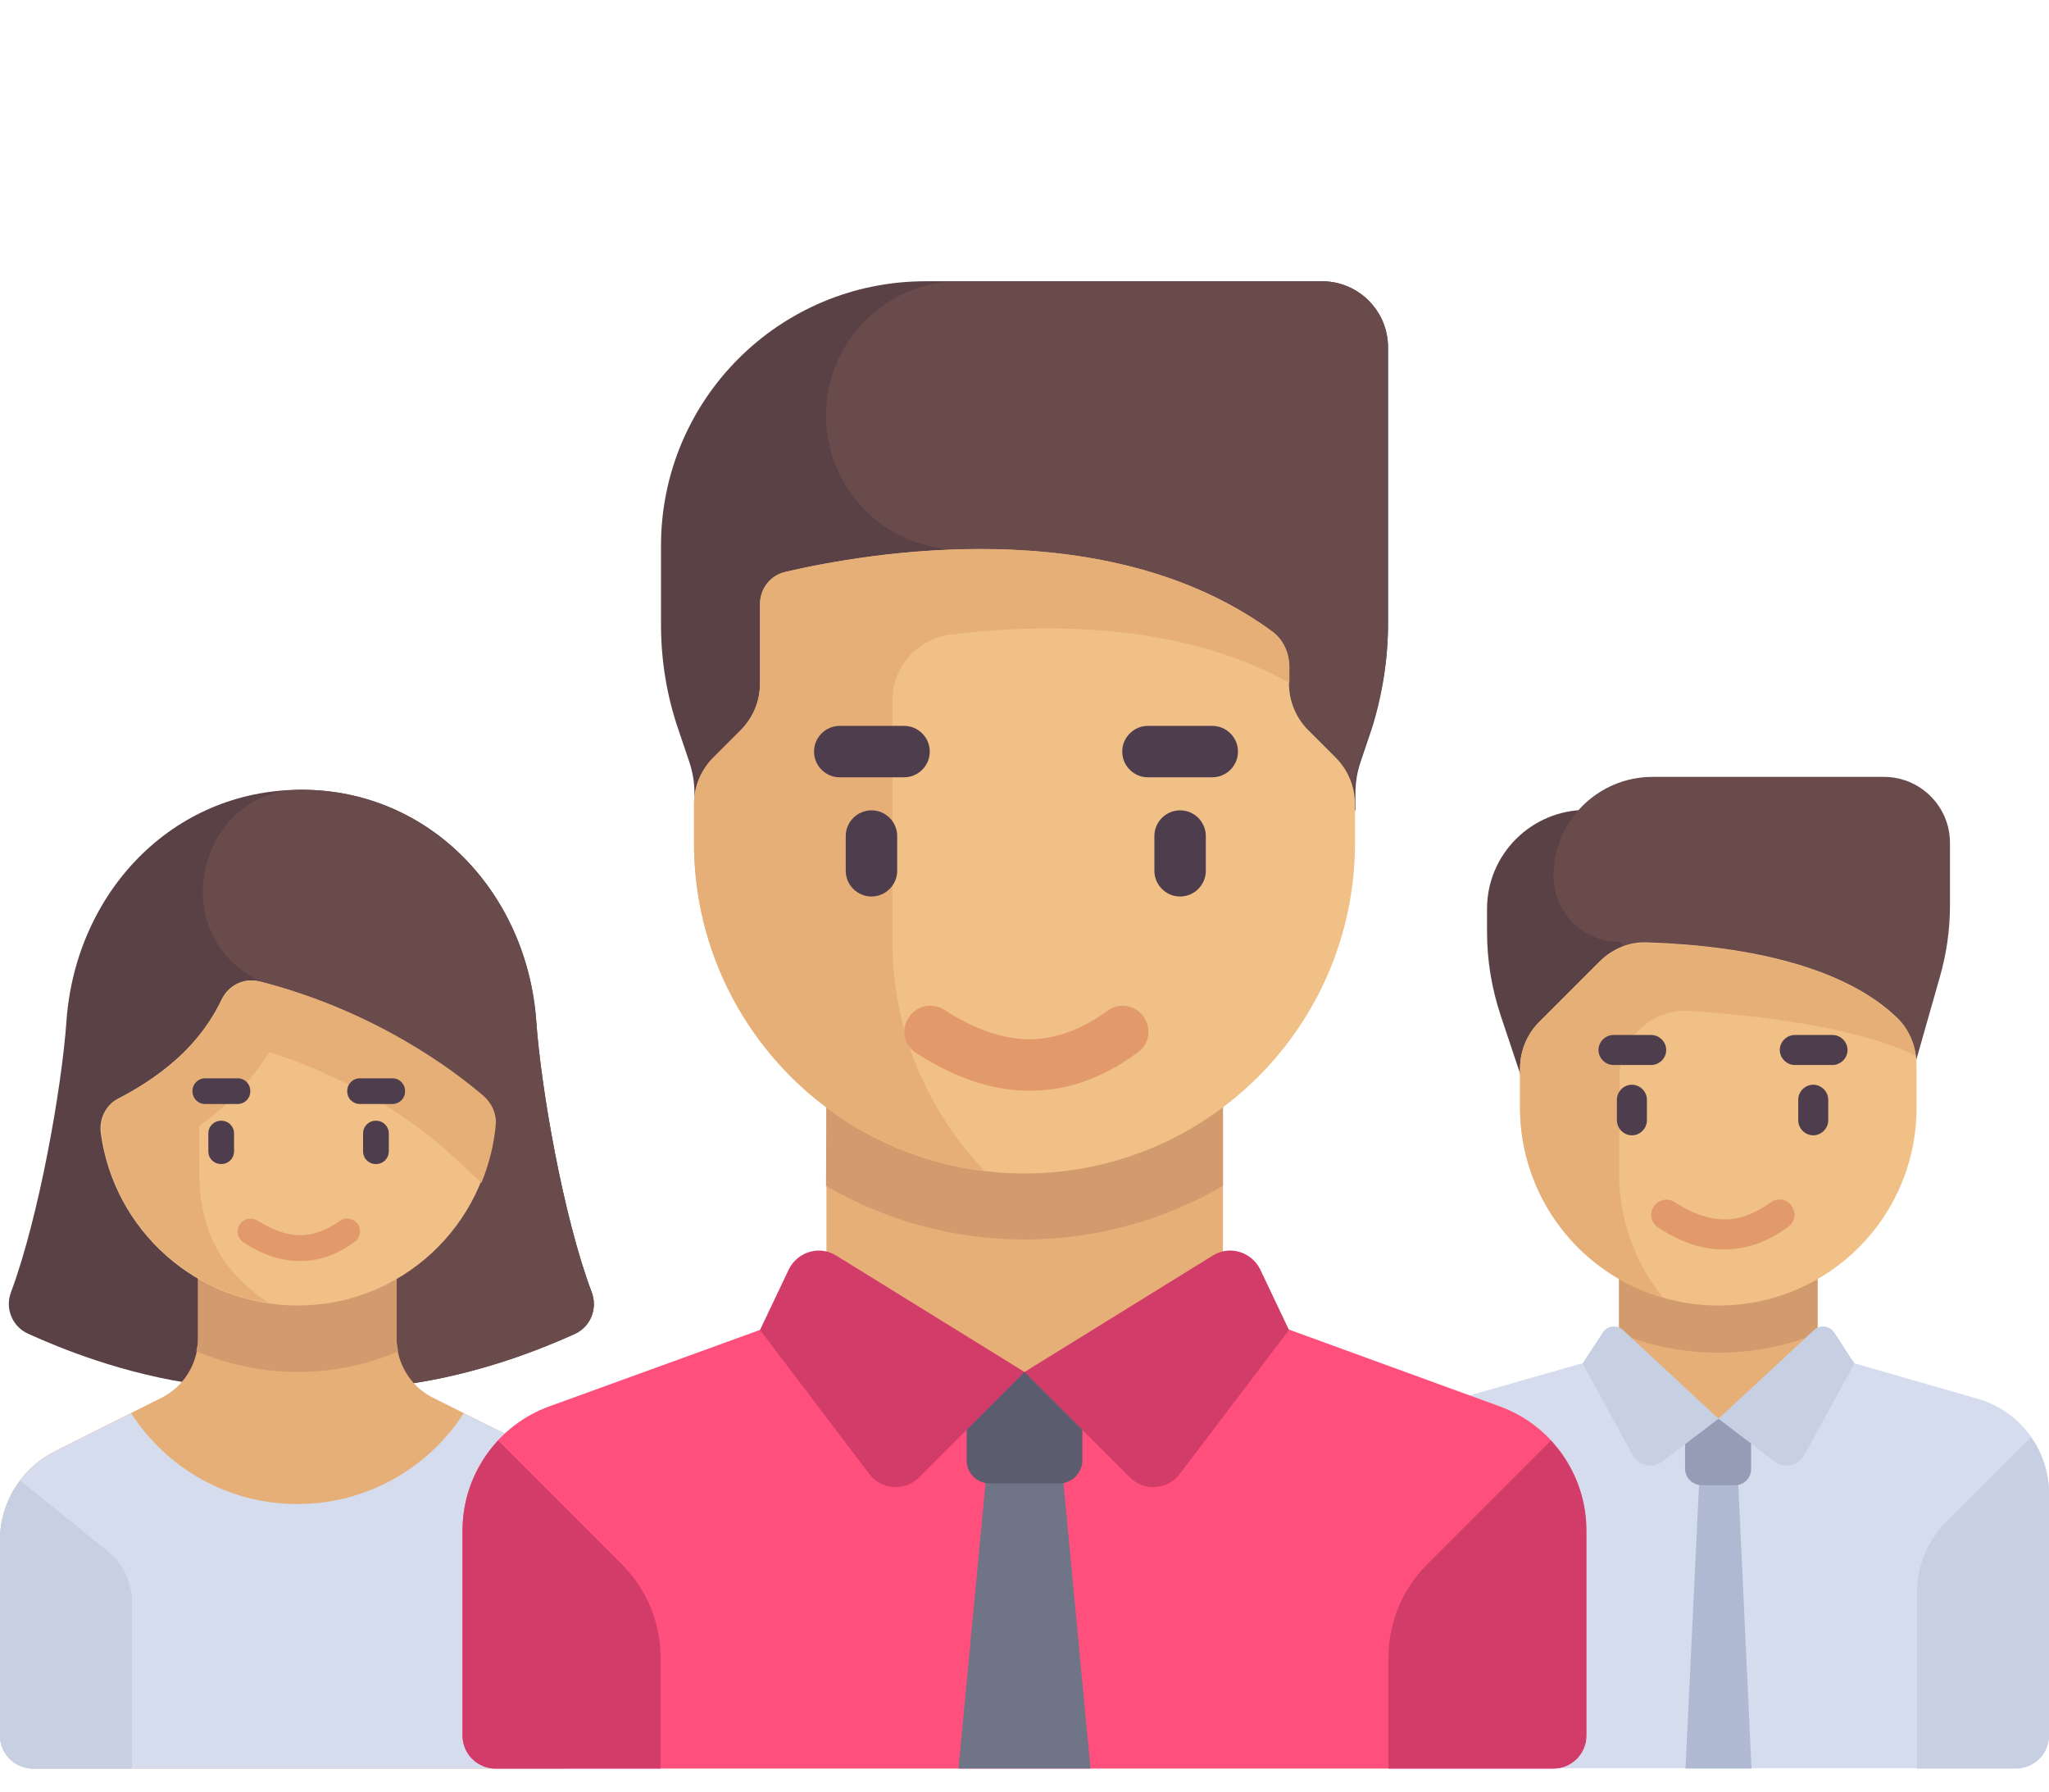 <?xml version="1.0" encoding="utf-8"?>
<!-- Generator: Adobe Illustrator 18.1.1, SVG Export Plug-In . SVG Version: 6.00 Build 0)  -->
<svg version="1.1" id="Layer_1" xmlns="http://www.w3.org/2000/svg" xmlns:xlink="http://www.w3.org/1999/xlink" x="0px" y="0px"
	 viewBox="-66 188 478 418" enable-background="new -66 188 478 418" xml:space="preserve">
<g>
	<defs>
		<rect id="SVGID_1_" x="-66" y="188" width="478" height="478"/>
	</defs>
	<clipPath id="SVGID_2_">
		<use xlink:href="#SVGID_1_"  overflow="visible"/>
	</clipPath>
	<g clip-path="url(#SVGID_2_)">
		<path fill="#5A4146" d="M280.9,400v5.4c0,6.6,1.1,13.2,3.2,19.5l12.3,36.8h23.1v-84.8h-15.4C291.3,376.9,280.9,387.2,280.9,400z"
			/>
		<path fill="#694B4B" d="M386.5,416l-13,45.7l-61.7-54c-8.5,0-15.4-6.9-15.4-15.4c0-12.8,10.4-23.1,23.1-23.1h54
			c8.5,0,15.4,6.9,15.4,15.4v14.5C388.9,404.8,388.1,410.5,386.5,416z"/>
		<path fill="#E6AF78" d="M358,484.8h-46.3v34.1H358V484.8z"/>
		<path fill="#D29B6E" d="M311.8,499c7.2,2.9,14.9,4.5,23.1,4.5c8.2,0,16-1.6,23.1-4.5v-14.2h-46.3V499z"/>
		<path fill="#D5DCED" d="M395.2,514.2L358,503.5l-23.1,15.3l-23.1-15.3l-37.2,10.6c-9.9,2.8-16.8,11.9-16.8,22.2v56.4
			c0,4.3,3.5,7.7,7.7,7.7h138.8c4.3,0,7.7-3.5,7.7-7.7v-56.4C412,526.1,405.2,517,395.2,514.2z"/>
		<path fill="#AFB9D2" d="M342.6,600.5h-15.4l3.9-81.5h7.7L342.6,600.5z"/>
		<path fill="#F0C087" d="M334.9,492.5c-25.5,0-46.3-20.7-46.3-46.3v-9c0-4.1,1.6-8,4.5-10.9l14-14c3-3,7-4.7,11.2-4.5
			c24.6,0.8,46.5,6.1,58.4,17.7c2.9,2.9,4.4,6.8,4.4,10.9v9.8C381.2,471.8,360.5,492.5,334.9,492.5z"/>
		<path fill="#E6AF78" d="M311.8,439.2c0-8.9,7.5-16,16.3-15.4c15.6,1,38.7,3.6,52.8,10.4c-0.5-3.3-1.9-6.3-4.2-8.6
			c-11.9-11.6-33.7-16.9-58.4-17.7l0,0c-4.2-0.1-8.2,1.6-11.2,4.5l-14,14c-2.9,2.9-4.5,6.8-4.5,10.9v9c0,21.1,14.1,38.9,33.4,44.4
			c-6.4-7.9-10.3-18-10.3-29L311.8,439.2z"/>
		<path fill="#C7CFE2" d="M381.2,559.4c0-6.1,2.4-12,6.8-16.4l19.8-19.8c2.7,3.8,4.2,8.4,4.2,13.2v56.4c0,4.3-3.5,7.7-7.7,7.7h-23.1
			V559.4z"/>
		<path fill="#959CB5" d="M338.8,534.4H331c-2.1,0-3.9-1.7-3.9-3.9v-11.6h15.4v11.6C342.6,532.6,340.9,534.4,338.8,534.4z"/>
		<path fill="#C7CFE2" d="M334.9,518.9l-13.1,10c-2.3,1.7-5.5,1-6.9-1.5L303.2,506l4.7-7.2c1-1.6,3.3-1.9,4.7-0.6L334.9,518.9z"/>
		<path fill="#C7CFE2" d="M334.9,518.9l13.1,10c2.3,1.7,5.5,1,6.9-1.5l11.7-21.4l-4.7-7.2c-1-1.6-3.3-1.9-4.7-0.6L334.9,518.9z"/>
		<path fill="#5A4146" d="M72,489.3c-6.6-17.5-11.8-47.5-12.9-63.1c-2.1-29.7-24.6-54-54.8-54c-30.3,0-52.7,24.2-54.8,54
			c-1.1,15.6-6.4,45.6-12.9,63.1c-1.5,3.8,0.2,8.1,4,9.8c7.1,3.2,22.1,9.5,40.3,11.9h47c18.1-2.4,33.2-8.7,40.3-11.9
			C71.8,497.4,73.5,493.2,72,489.3z"/>
		<path fill="#694B4B" d="M68,499.1c3.8-1.7,5.5-6,4-9.8c-6.6-17.5-11.8-47.5-12.9-63.1c-2.1-29.7-24.6-54-54.8-54
			c-0.1,0-0.2,0-0.2,0c-23.2,0.1-31.5,31.8-11.4,43.6c1.2,0.7,2,1.1,2,1.1L12,511h15.7C45.8,508.6,61,502.3,68,499.1z"/>
		<path fill="#E6AF78" d="M60,526.5L35,514c-5.2-2.6-8.5-8-8.5-13.8l0-23.1h-46.3v23.1c0,5.8-3.3,11.2-8.5,13.8l-24.9,12.5
			c-7.8,3.9-12.8,11.9-12.8,20.7v45.6c0,4.3,3.5,7.7,7.7,7.7H65.1c4.3,0,7.7-3.5,7.7-7.7v-45.6C72.8,538.4,67.8,530.4,60,526.5z"/>
		<path fill="#D29B6E" d="M3.4,508c8.3,0,16.3-1.7,23.5-4.8c-0.2-1-0.4-1.9-0.4-3l0-23.1h-46.3v23.1c0,1-0.2,2-0.4,3
			C-12.9,506.2-4.9,508,3.4,508z"/>
		<path fill="#D5DCED" d="M60,526.5l-17.8-8.9c-8.2,12.7-22.5,21.2-38.8,21.2s-30.6-8.4-38.8-21.2l-17.8,8.9
			c-7.8,3.9-12.8,11.9-12.8,20.7v45.6c0,4.3,3.5,7.7,7.7,7.7H65.1c4.3,0,7.7-3.5,7.7-7.7v-45.6C72.8,538.4,67.8,530.4,60,526.5z"/>
		<path fill="#F0C087" d="M3.4,492.5c-23.5,0-42.9-17.6-45.9-40.3c-0.4-3.3,1.2-6.5,4.1-8c3.5-1.8,8.7-4.8,13.6-9.2
			c5.5-4.9,8.7-10.1,10.5-13.9c1.6-3.3,5.2-5.1,8.7-4.2c27.1,6.9,45.6,21,52.3,26.8c1.8,1.5,2.8,3.8,2.7,6.2
			C47.6,473.8,27.7,492.5,3.4,492.5z"/>
		<path fill="#E6AF78" d="M46.9,443.7c-6.7-5.8-25.2-19.9-52.3-26.8c-3.5-0.9-7.1,1-8.7,4.2c-1.4,2.9-3.7,6.5-7,10.3c0,0,0,0,0,0
			c-1.1,1.2-2.2,2.4-3.5,3.6c-4.9,4.4-10.1,7.4-13.6,9.2c-3,1.5-4.5,4.7-4.1,8c2.6,20.4,18.6,36.6,38.9,39.7
			c-9.2-6.3-16.1-14.9-16.1-30.3v-11c1.8-1.3,3.5-2.6,5.3-4.2c4.3-3.8,8-8.2,11-13c20.8,6.5,34.8,17.3,40.2,21.9
			c1.5,1.3,5.1,4.6,9.3,8.6c1.8-4.4,3-9.1,3.4-14.1C49.7,447.6,48.7,445.3,46.9,443.7z"/>
		<path fill="#C7CFE2" d="M-61.3,533.3c-3,3.9-4.7,8.8-4.7,13.9v45.6c0,4.3,3.5,7.7,7.7,7.7h23.1v-38.8c0-4.7-2.1-9.1-5.8-12
			L-61.3,533.3z"/>
		<path fill="#FF507D" d="M283.8,516l-64.5-23.5L173,508l-46.3-15.4L62.2,516c-12.2,4.4-20.3,16-20.3,29v47.8c0,4.3,3.5,7.7,7.7,7.7
			h246.7c4.3,0,7.7-3.5,7.7-7.7V545C304.1,532,296,520.4,283.8,516z"/>
		<path fill="#707487" d="M164.9,523.4l-7.3,77.1h30.8l-7.3-77.1H164.9z"/>
		<path fill="#5B5D6E" d="M181.1,534h-16.2c-3,0-5.4-2.4-5.4-5.4V508h27v20.6C186.5,531.5,184.1,534,181.1,534z"/>
		<path fill="#D23C69" d="M295.8,524c5.2,5.6,8.3,13,8.3,21v47.8c0,4.3-3.5,7.7-7.7,7.7h-38.5v-25.8c0-8.2,3.2-16,9-21.8L295.8,524z
			"/>
		<path fill="#5A4146" d="M257.8,333.5V269c0-8.5-6.9-15.4-15.4-15.4h-92.5c-34.1,0-61.7,27.6-61.7,61.7v18.3c0,8.3,1.3,16.5,4,24.4
			l2.6,7.7c0.8,2.4,1.2,4.8,1.2,7.3v4h154.2v-4c0-2.5,0.4-5,1.2-7.3l2.6-7.7C256.5,350.1,257.8,341.8,257.8,333.5z"/>
		<path fill="#694B4B" d="M126.7,284.9c0,17.3,14,31.3,31.3,31.3h4.3l2.1,60.7h85.6v-4c0-2.5,0.4-5,1.2-7.3l2.6-7.7
			c2.6-7.9,4-16.1,4-24.4V269c0-8.5-6.9-15.4-15.4-15.4h-84.3C140.8,253.5,126.7,267.6,126.7,284.9z"/>
		<path fill="#E6AF78" d="M219.3,438.6h-92.5V508h92.5V438.6z"/>
		<path fill="#D29B6E" d="M126.7,464.6c13.6,7.9,29.4,12.5,46.3,12.5s32.6-4.6,46.3-12.5v-26.1h-92.5L126.7,464.6z"/>
		<path fill="#D23C69" d="M173,508l-24.6,24.6c-3.3,3.3-8.8,2.9-11.6-0.8l-25.5-33.6l6.7-14.1c2-4.1,7.1-5.7,11-3.3L173,508z"/>
		<path fill="#D23C69" d="M173,508l24.6,24.6c3.3,3.3,8.8,2.9,11.6-0.8l25.5-33.6l-6.7-14.1c-2-4.1-7.1-5.7-11-3.3L173,508z"/>
		<path fill="#F0C087" d="M173,461.7c-42.6,0-77.1-34.5-77.1-77.1v-9c0-4.1,1.6-8,4.5-10.9l6.4-6.4c2.9-2.9,4.5-6.8,4.5-10.9v-18.5
			c0-3.6,2.4-6.7,5.9-7.5c18.2-4.3,75-14.5,113.6,13.9c2.5,1.8,3.9,4.9,3.9,8v4.1c0,4.1,1.6,8,4.5,10.9l6.4,6.4
			c2.9,2.9,4.5,6.8,4.5,10.9v9C250.1,427.2,215.6,461.7,173,461.7z"/>
		<path fill="#E6AF78" d="M230.8,335.3c-27.2-20-63.2-20.8-88.6-18.1c-10.7,1.2-19.6,2.9-25,4.2c-3.5,0.8-5.9,3.9-5.9,7.5v18.5
			c0,4.1-1.6,8-4.5,10.9l-6.4,6.4c-2.9,2.9-4.5,6.8-4.5,10.9v9c0,39.4,29.6,71.9,67.8,76.5c-13.3-13.9-21.5-32.6-21.5-53.4v-56.4
			c0-7.8,5.8-14.3,13.6-15.3c18.5-2.3,52.4-3.7,79,11.3v-4.1C234.7,340.2,233.3,337.1,230.8,335.3z"/>
		<path fill="#D23C69" d="M50.2,524c-5.2,5.6-8.3,13-8.3,21v47.8c0,4.3,3.5,7.7,7.7,7.7h38.5v-25.8c0-8.2-3.2-16-9-21.8L50.2,524z"
			/>
	</g>
</g>
<path fill="#E29A6C" d="M147.7,433.6c-2.8-1.9-3.6-5.5-1.7-8.3c1.9-2.8,5.5-3.6,8.4-1.7c6.5,4.2,12.9,6.6,19.2,6.8
	c6.2,0.1,12.3-2,18.7-6.6c2.7-2,6.4-1.5,8.4,1.2c2,2.7,1.5,6.4-1.2,8.4c-8.6,6.4-17.3,9.2-26.1,9C164.6,442.2,156.1,439,147.7,433.6
	z"/>
<path fill="#4E3D4D" d="M216.8,357.3c3.3,0,6,2.7,6,6c0,3.3-2.7,6-6,6h-15c-3.3,0-6-2.7-6-6c0-3.3,2.7-6,6-6H216.8z"/>
<path fill="#4E3D4D" d="M144.9,357.3c3.3,0,6,2.7,6,6c0,3.3-2.7,6-6,6h-15c-3.3,0-6-2.7-6-6c0-3.3,2.7-6,6-6H144.9z"/>
<path fill="#4E3D4D" d="M131.3,383c0-3.3,2.7-6,6-6c3.3,0,6,2.7,6,6v8.1c0,3.3-2.7,6-6,6c-3.3,0-6-2.7-6-6V383z"/>
<path fill="#4E3D4D" d="M203.3,383c0-3.3,2.7-6,6-6c3.3,0,6,2.7,6,6v8.1c0,3.3-2.7,6-6,6c-3.3,0-6-2.7-6-6V383z"/>
<g>
	<path fill="#E29A6C" d="M-9.2,477.8c-1.4-1-1.8-2.7-0.9-4.2c1-1.4,2.7-1.8,4.2-0.9c3.3,2.1,6.5,3.3,9.7,3.4c3.1,0,6.2-1,9.4-3.3
		c1.3-1,3.2-0.7,4.2,0.6c1,1.3,0.7,3.2-0.6,4.2c-4.3,3.2-8.7,4.6-13.1,4.5C-0.7,482.1-5,480.5-9.2,477.8z"/>
	<path fill="#4E3D4D" d="M25.5,439.5c1.7,0,3,1.3,3,3s-1.3,3-3,3H18c-1.7,0-3-1.3-3-3s1.3-3,3-3H25.5z"/>
	<path fill="#4E3D4D" d="M-10.6,439.5c1.7,0,3,1.3,3,3s-1.3,3-3,3h-7.5c-1.7,0-3-1.3-3-3s1.3-3,3-3H-10.6z"/>
	<path fill="#4E3D4D" d="M-17.4,452.4c0-1.7,1.3-3,3-3s3,1.3,3,3v4.1c0,1.7-1.3,3-3,3s-3-1.3-3-3V452.4z"/>
	<path fill="#4E3D4D" d="M18.7,452.4c0-1.7,1.3-3,3-3c1.7,0,3,1.3,3,3v4.1c0,1.7-1.3,3-3,3c-1.7,0-3-1.3-3-3V452.4z"/>
</g>
<g>
	<path fill="#E29A6C" d="M320.8,474.3c-1.6-1.1-2.1-3.2-1-4.9c1.1-1.6,3.2-2.1,4.9-1c3.8,2.5,7.6,3.9,11.3,4c3.6,0.1,7.2-1.2,11-3.9
		c1.6-1.2,3.8-0.9,4.9,0.7c1.2,1.6,0.9,3.8-0.7,4.9c-5.1,3.8-10.2,5.4-15.4,5.3C330.7,479.4,325.7,477.5,320.8,474.3z"/>
	<path fill="#4E3D4D" d="M361.5,429.4c1.9,0,3.5,1.6,3.5,3.5s-1.6,3.5-3.5,3.5h-8.8c-1.9,0-3.5-1.6-3.5-3.5s1.6-3.5,3.5-3.5H361.5z"
		/>
	<path fill="#4E3D4D" d="M319.2,429.4c1.9,0,3.5,1.6,3.5,3.5s-1.6,3.5-3.5,3.5h-8.8c-1.9,0-3.5-1.6-3.5-3.5s1.6-3.5,3.5-3.5H319.2z"
		/>
	<path fill="#4E3D4D" d="M311.2,444.5c0-1.9,1.6-3.5,3.5-3.5s3.5,1.6,3.5,3.5v4.8c0,1.9-1.6,3.5-3.5,3.5s-3.5-1.6-3.5-3.5V444.5z"/>
	<path fill="#4E3D4D" d="M353.5,444.5c0-1.9,1.6-3.5,3.5-3.5s3.5,1.6,3.5,3.5v4.8c0,1.9-1.6,3.5-3.5,3.5s-3.5-1.6-3.5-3.5V444.5z"/>
</g>
</svg>

